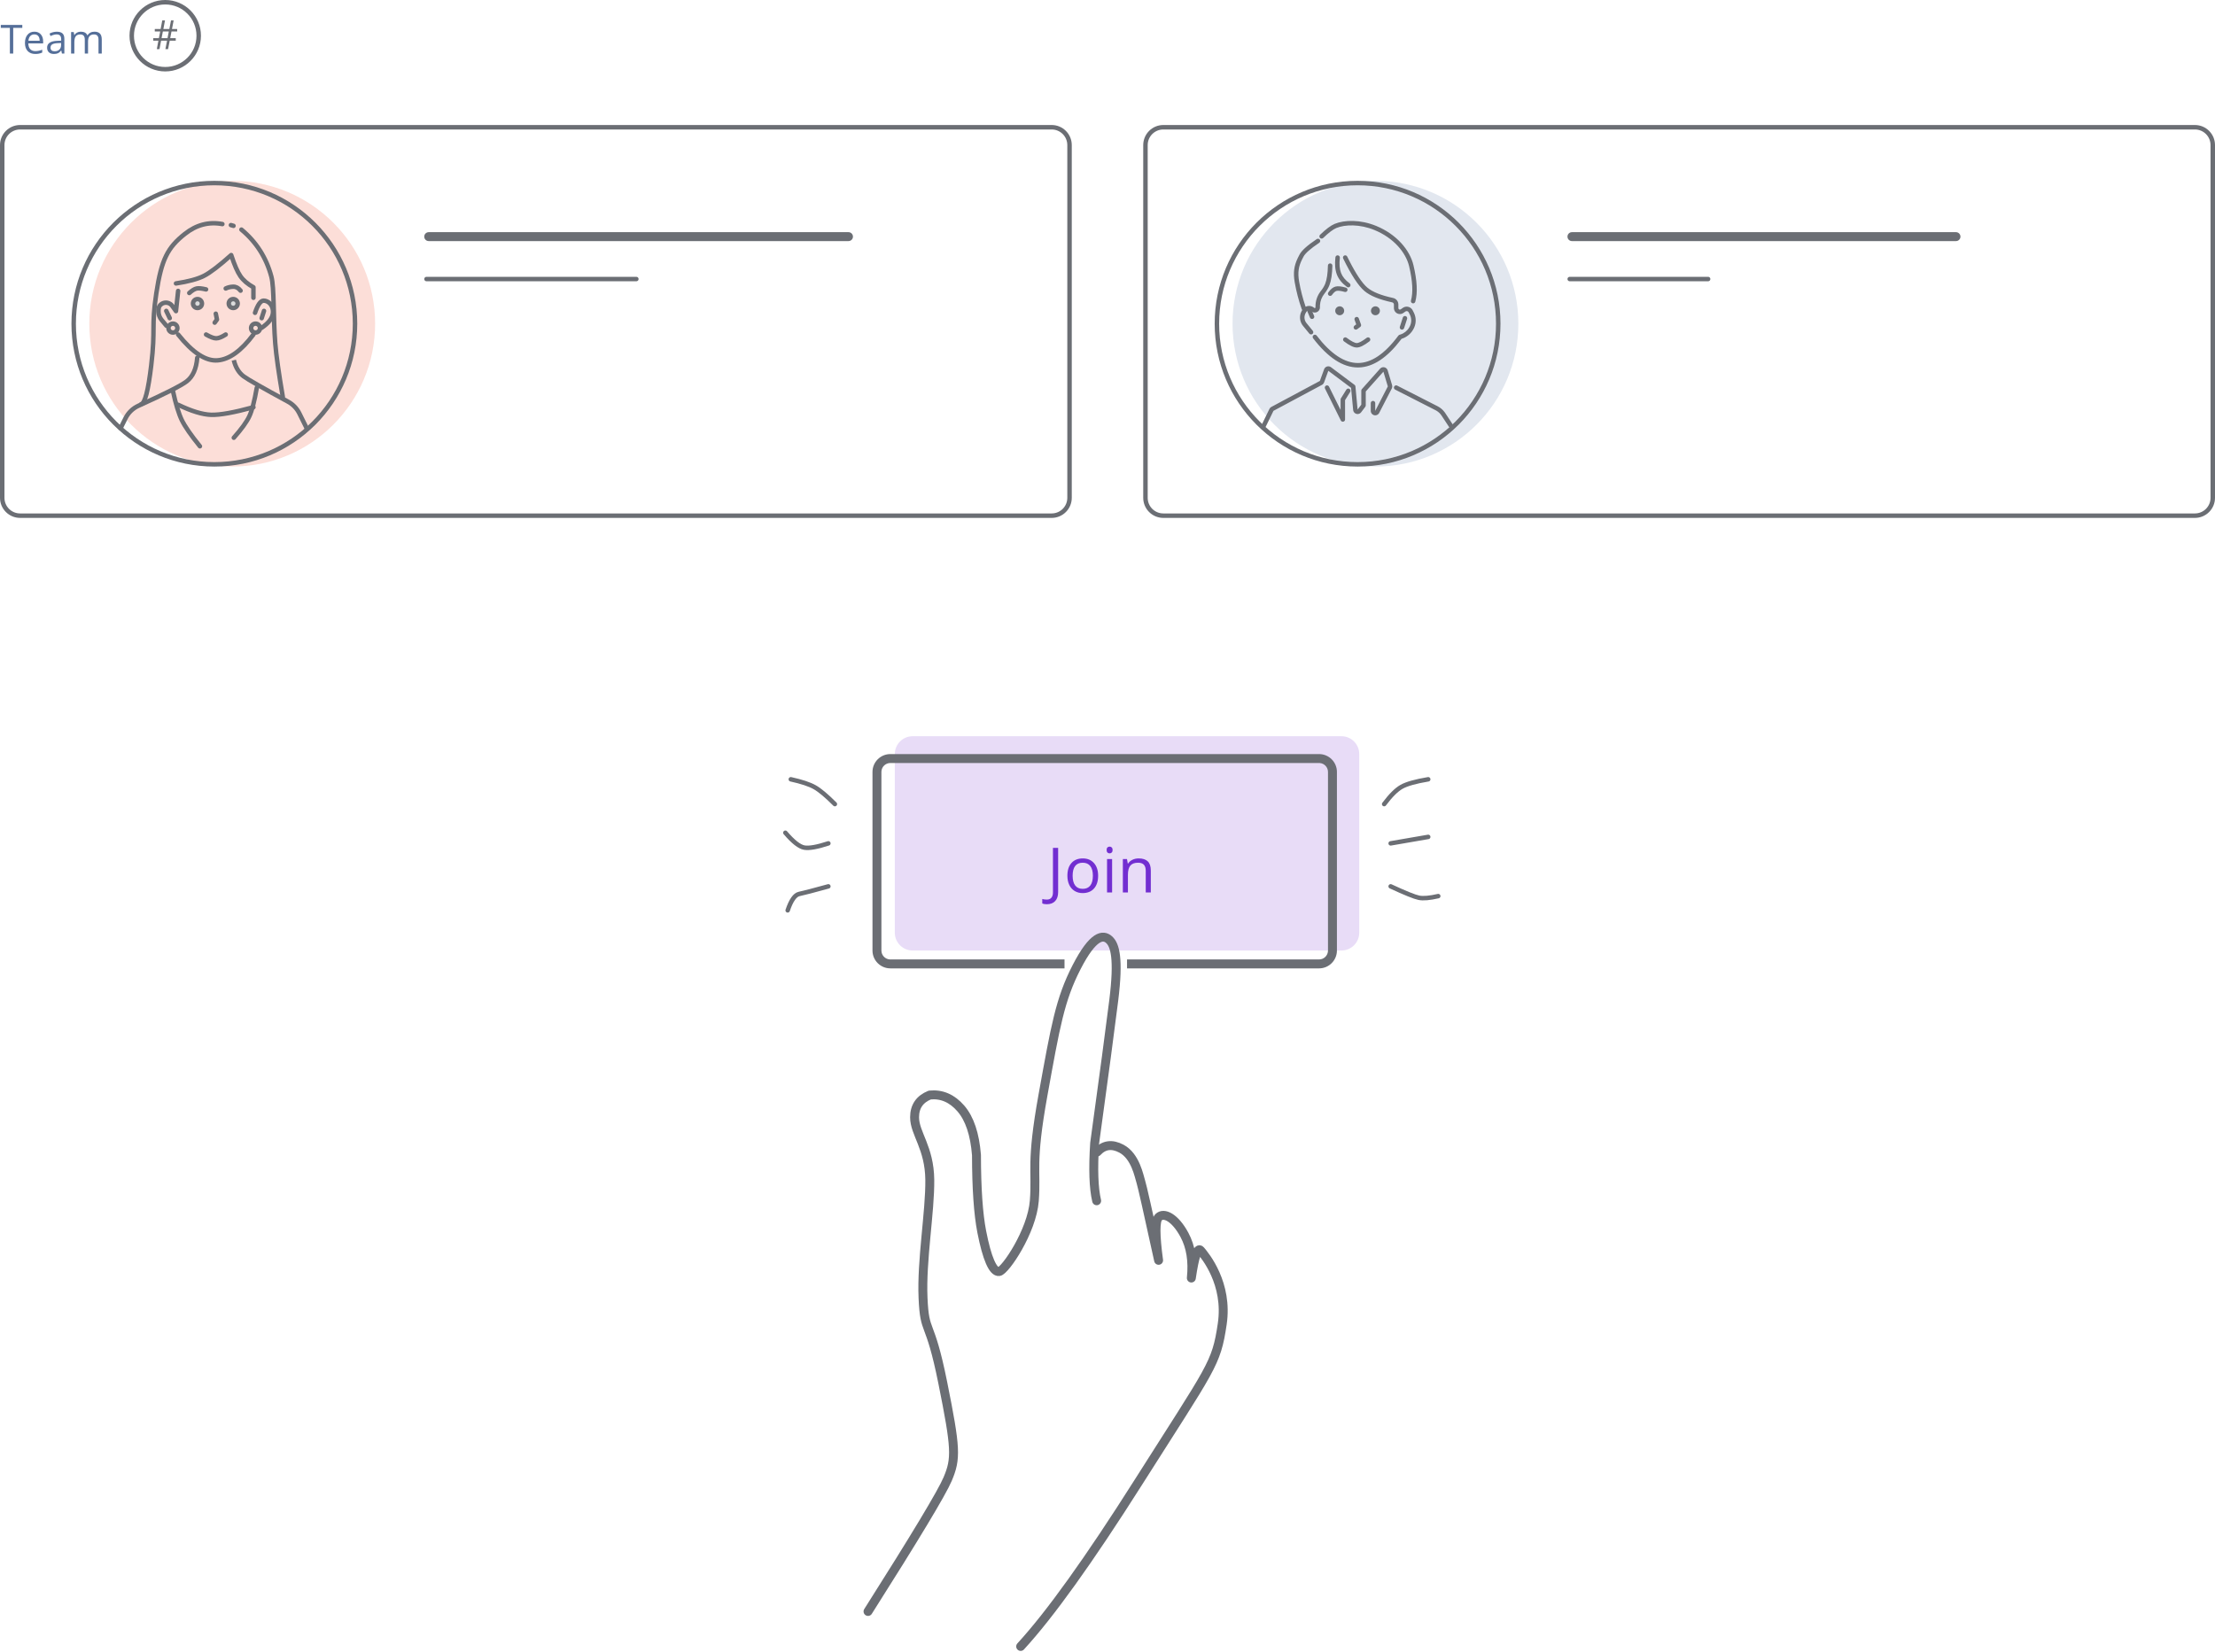 <svg width="496" height="370" viewBox="0 0 496 370" fill="none" xmlns="http://www.w3.org/2000/svg">
<path d="M38.404 7.049L38.114 8.543H39.357V9.11H38.008L37.639 11H37.037L37.406 9.11H36.075L35.714 11H35.117L35.468 9.11H34.317V8.543H35.578L35.877 7.049H34.66V6.491H35.974L36.334 4.575H36.945L36.584 6.491H37.925L38.294 4.575H38.883L38.514 6.491H39.674V7.049H38.404ZM36.18 8.543H37.512L37.802 7.049H36.47L36.18 8.543Z" fill="#6B6E74"/>
<path d="M37 15.5C41.142 15.5 44.5 12.142 44.5 8C44.5 3.858 41.142 0.5 37 0.5C32.858 0.5 29.5 3.858 29.5 8C29.5 12.142 32.858 15.5 37 15.5Z" stroke="#6B6E74"/>
<path d="M2.959 12H2.212V6.239H0.178V5.575H4.994V6.239H2.959V12ZM7.89 12.088C7.178 12.088 6.616 11.871 6.203 11.438C5.792 11.004 5.587 10.402 5.587 9.631C5.587 8.855 5.778 8.238 6.159 7.781C6.542 7.324 7.057 7.096 7.701 7.096C8.305 7.096 8.782 7.295 9.134 7.693C9.485 8.089 9.661 8.612 9.661 9.262V9.724H6.343C6.358 10.289 6.5 10.718 6.77 11.011C7.042 11.304 7.424 11.451 7.917 11.451C8.435 11.451 8.948 11.342 9.455 11.126V11.776C9.197 11.887 8.952 11.966 8.721 12.013C8.492 12.063 8.215 12.088 7.89 12.088ZM7.692 7.707C7.306 7.707 6.997 7.833 6.765 8.084C6.537 8.336 6.402 8.685 6.361 9.13H8.879C8.879 8.67 8.776 8.319 8.571 8.076C8.366 7.83 8.073 7.707 7.692 7.707ZM13.871 12L13.726 11.315H13.691C13.451 11.616 13.21 11.821 12.97 11.93C12.733 12.035 12.435 12.088 12.078 12.088C11.601 12.088 11.226 11.965 10.953 11.719C10.684 11.473 10.549 11.123 10.549 10.668C10.549 9.696 11.327 9.186 12.882 9.139L13.7 9.113V8.814C13.7 8.436 13.618 8.158 13.454 7.979C13.293 7.797 13.033 7.707 12.676 7.707C12.274 7.707 11.82 7.83 11.313 8.076L11.089 7.518C11.327 7.389 11.586 7.288 11.867 7.214C12.151 7.141 12.435 7.104 12.72 7.104C13.294 7.104 13.719 7.232 13.994 7.487C14.273 7.742 14.412 8.15 14.412 8.713V12H13.871ZM12.223 11.486C12.677 11.486 13.033 11.361 13.291 11.112C13.552 10.863 13.682 10.515 13.682 10.066V9.631L12.953 9.662C12.373 9.683 11.954 9.773 11.696 9.935C11.441 10.093 11.313 10.34 11.313 10.677C11.313 10.941 11.393 11.142 11.551 11.279C11.712 11.417 11.936 11.486 12.223 11.486ZM22.058 12V8.867C22.058 8.483 21.976 8.196 21.812 8.005C21.648 7.812 21.393 7.715 21.047 7.715C20.593 7.715 20.258 7.846 20.041 8.106C19.824 8.367 19.716 8.769 19.716 9.311V12H18.986V8.867C18.986 8.483 18.904 8.196 18.74 8.005C18.576 7.812 18.32 7.715 17.971 7.715C17.514 7.715 17.179 7.853 16.965 8.128C16.754 8.401 16.648 8.849 16.648 9.473V12H15.919V7.184H16.512L16.631 7.843H16.666C16.804 7.608 16.997 7.425 17.246 7.293C17.498 7.162 17.779 7.096 18.09 7.096C18.843 7.096 19.335 7.368 19.566 7.913H19.602C19.745 7.661 19.953 7.462 20.226 7.315C20.498 7.169 20.809 7.096 21.157 7.096C21.702 7.096 22.109 7.236 22.379 7.518C22.651 7.796 22.788 8.243 22.788 8.858V12H22.058Z" fill="#556F99"/>
<path d="M491.5 28.5H260.5C258.291 28.5 256.5 30.291 256.5 32.5V111.5C256.5 113.709 258.291 115.5 260.5 115.5H491.5C493.709 115.5 495.5 113.709 495.5 111.5V32.5C495.5 30.291 493.709 28.5 491.5 28.5Z" stroke="#6B6E74"/>
<path d="M438 52H352C351.448 52 351 52.448 351 53C351 53.552 351.448 54 352 54H438C438.552 54 439 53.552 439 53C439 52.448 438.552 52 438 52Z" fill="#6B6E74"/>
<path d="M382.5 62H351.5C351.224 62 351 62.224 351 62.5C351 62.776 351.224 63 351.5 63H382.5C382.776 63 383 62.776 383 62.5C383 62.224 382.776 62 382.5 62Z" fill="#6B6E74"/>
<path d="M308 104.5C325.673 104.5 340 90.173 340 72.5C340 54.827 325.673 40.5 308 40.5C290.327 40.5 276 54.827 276 72.5C276 90.173 290.327 104.5 308 104.5Z" fill="#E2E7EF"/>
<path d="M304 104C321.397 104 335.5 89.897 335.5 72.5C335.5 55.103 321.397 41 304 41C286.603 41 272.5 55.103 272.5 72.5C272.5 89.897 286.603 104 304 104Z" stroke="#6B6E74"/>
<path d="M297.788 82.109C297.849 82.132 297.908 82.16 297.964 82.194L298.045 82.249L303.321 86.201C303.411 86.269 303.475 86.364 303.504 86.472L303.519 86.554L304.004 91.734L304.831 90.64L304.832 87.492C304.832 87.4 304.857 87.31 304.904 87.233L304.958 87.159L309.036 82.581C309.403 82.168 310.035 82.132 310.448 82.499C310.558 82.598 310.645 82.719 310.703 82.855L310.74 82.959L311.73 86.264C311.792 86.471 311.785 86.691 311.713 86.891L311.661 87.009L308.84 92.485C308.587 92.976 307.984 93.169 307.493 92.916C307.197 92.764 306.999 92.476 306.959 92.151L306.951 92.027V90.292C306.951 90.016 307.175 89.792 307.451 89.792C307.697 89.792 307.901 89.969 307.943 90.202L307.951 90.292V92.027L310.772 86.551L309.783 83.246L305.831 87.682L305.832 90.808C305.832 90.89 305.812 90.97 305.774 91.041L305.73 91.11L304.801 92.338C304.632 92.561 304.376 92.704 304.097 92.73C303.586 92.778 303.13 92.433 303.026 91.943L303.008 91.828L302.543 86.868L297.446 83.049L296.494 85.664C296.424 85.856 296.297 86.022 296.131 86.139L296.027 86.203L285.162 92.023L283.45 95.542C283.329 95.79 283.03 95.893 282.781 95.772C282.561 95.665 282.454 95.416 282.518 95.188L282.551 95.104L284.263 91.586C284.337 91.434 284.447 91.305 284.583 91.208L284.69 91.142L295.555 85.322L296.506 82.707C296.695 82.188 297.269 81.92 297.788 82.109ZM312.779 86.336L312.863 86.37L321.925 90.995C322.543 91.31 323.078 91.763 323.49 92.318L323.639 92.531L325.294 95.048C325.446 95.279 325.382 95.589 325.151 95.741C324.946 95.875 324.678 95.84 324.515 95.668L324.459 95.597L322.804 93.08C322.512 92.636 322.124 92.266 321.669 91.995L321.47 91.885L312.408 87.261C312.162 87.135 312.065 86.834 312.19 86.588C312.302 86.369 312.552 86.268 312.779 86.336ZM297.555 86.516L297.603 86.593L300.195 91.82L300.196 89.481C300.196 89.419 300.207 89.358 300.23 89.3L300.271 89.217L301.489 87.261C301.635 87.027 301.943 86.955 302.178 87.101C302.386 87.231 302.466 87.489 302.379 87.709L302.338 87.79L301.195 89.624L301.196 93.954C301.196 94.451 300.564 94.629 300.294 94.253L300.248 94.176L296.707 87.037C296.584 86.79 296.685 86.49 296.932 86.367C297.152 86.258 297.414 86.326 297.555 86.516ZM301.677 57.465L302.061 58.237C303.644 61.366 305.026 63.429 306.18 64.411C307.308 65.371 309.234 66.154 311.952 66.74C312.597 66.879 313.069 67.421 313.129 68.067L313.136 68.207V69.003C313.136 69.072 313.157 69.14 313.197 69.198C313.289 69.329 313.458 69.375 313.601 69.318L313.67 69.281L314.137 68.954C314.194 68.914 314.255 68.877 314.318 68.845C315.013 68.492 315.854 68.733 316.263 69.378L316.334 69.504L316.589 70.004C317.113 71.038 317.151 72.247 316.7 73.306L316.603 73.516L316.567 73.587C316.062 74.602 315.194 75.387 314.14 75.788L313.843 75.89L313.672 76.117C310.627 80.106 307.522 82.184 304.349 82.3L304.069 82.305C300.707 82.305 297.369 80.106 294.041 75.767C293.873 75.547 293.914 75.234 294.133 75.066C294.352 74.897 294.666 74.939 294.834 75.158C297.992 79.275 301.074 81.305 304.069 81.305C307.061 81.305 310.087 79.278 313.137 75.165C313.184 75.101 313.245 75.051 313.314 75.016L313.386 74.986L313.606 74.916C314.437 74.65 315.135 74.084 315.569 73.333L315.707 73.07C316.086 72.31 316.112 71.426 315.786 70.649L315.697 70.457L315.443 69.957C315.318 69.71 315.017 69.612 314.771 69.737L314.71 69.773L314.244 70.1C313.638 70.524 312.802 70.377 312.378 69.771C312.252 69.591 312.172 69.383 312.146 69.166L312.136 69.003V68.207C312.136 67.971 311.971 67.768 311.741 67.718C308.877 67.1 306.809 66.259 305.532 65.173C304.153 64 302.58 61.583 300.779 57.905C300.657 57.657 300.76 57.357 301.008 57.236C301.256 57.114 301.556 57.217 301.677 57.465ZM306.75 75.754C306.918 75.974 306.875 76.288 306.656 76.455C305.455 77.371 304.531 77.838 303.818 77.838C303.107 77.838 302.173 77.373 300.951 76.458C300.729 76.293 300.684 75.979 300.85 75.758C301.015 75.537 301.329 75.492 301.55 75.657C302.609 76.45 303.388 76.838 303.818 76.838C304.247 76.838 305.012 76.452 306.049 75.66C306.269 75.493 306.583 75.535 306.75 75.754ZM295.553 53.684C295.707 53.913 295.645 54.224 295.416 54.378C293.457 55.69 292.276 56.742 291.892 57.479L291.581 58.082C290.806 59.633 290.546 60.995 290.909 63.062C291.247 64.989 291.732 66.869 292.363 68.703C292.876 68.444 293.504 68.447 294.03 68.763C294.128 68.821 294.219 68.889 294.303 68.966C294.369 69.025 294.471 69.021 294.531 68.955C294.549 68.935 294.562 68.911 294.568 68.886L294.573 68.846V68.61C294.573 67.455 294.936 66.332 295.609 65.398L295.769 65.186C296.222 64.617 296.553 64.06 296.764 63.515C297.118 62.601 297.319 61.254 297.357 59.483C297.362 59.207 297.591 58.988 297.867 58.994C298.143 59 298.362 59.228 298.356 59.505C298.316 61.382 298.1 62.836 297.696 63.876C297.447 64.52 297.064 65.164 296.552 65.808C295.971 66.538 295.632 67.429 295.58 68.357L295.573 68.61V68.846C295.573 69.135 295.465 69.414 295.271 69.627C294.87 70.068 294.208 70.13 293.736 69.791L293.63 69.705C293.595 69.673 293.557 69.645 293.516 69.62C293.203 69.433 292.806 69.507 292.582 69.781L292.52 69.869L292.391 70.084C291.989 70.754 292.02 71.591 292.456 72.226L292.556 72.359L293.974 74.093C294.149 74.307 294.118 74.622 293.904 74.797C293.714 74.952 293.444 74.945 293.264 74.791L293.2 74.727L291.782 72.992C291.029 72.072 290.899 70.799 291.432 69.752L291.533 69.57L291.609 69.443C291.562 69.394 291.524 69.334 291.5 69.266C290.811 67.307 290.285 65.297 289.924 63.235C289.542 61.061 289.791 59.534 290.554 57.907L290.686 57.635C290.769 57.469 290.851 57.311 291.005 57.017C291.49 56.087 292.768 54.948 294.859 53.547C295.089 53.393 295.399 53.455 295.553 53.684ZM304.233 71.23L304.271 71.312L304.761 72.655C304.826 72.832 304.784 73.028 304.66 73.163L304.592 73.226L303.916 73.734C303.695 73.9 303.382 73.855 303.216 73.635C303.068 73.438 303.087 73.169 303.248 72.995L303.315 72.934L303.694 72.649L303.332 71.654C303.247 71.424 303.344 71.171 303.548 71.052L303.63 71.013C303.861 70.929 304.113 71.025 304.233 71.23ZM314.762 70.801C314.995 70.877 315.135 71.108 315.104 71.343L315.084 71.431L314.418 73.488C314.333 73.751 314.051 73.895 313.788 73.81C313.555 73.734 313.415 73.503 313.447 73.268L313.467 73.18L314.132 71.123C314.217 70.86 314.499 70.716 314.762 70.801ZM307.996 68.609C308.548 68.609 308.996 69.056 308.996 69.609C308.996 70.161 308.548 70.609 307.996 70.609C307.444 70.609 306.996 70.161 306.996 69.609C306.996 69.056 307.444 68.609 307.996 68.609ZM299.996 68.609C300.548 68.609 300.996 69.056 300.996 69.609C300.996 70.161 300.548 70.609 299.996 70.609C299.444 70.609 298.996 70.161 298.996 69.609C298.996 69.056 299.444 68.609 299.996 68.609ZM308.168 50.602C312.794 52.506 315.71 56.029 316.513 59.404C317.337 62.864 317.479 65.586 316.921 67.583C316.847 67.849 316.571 68.004 316.305 67.93C316.039 67.856 315.884 67.58 315.958 67.314C316.462 65.509 316.329 62.945 315.541 59.635C314.81 56.568 312.11 53.306 307.787 51.527C304.516 50.18 301.209 50.26 299.254 51.066C298.522 51.368 297.528 52.114 296.297 53.303C296.098 53.495 295.781 53.49 295.59 53.291C295.398 53.092 295.403 52.776 295.602 52.584C296.917 51.315 297.999 50.502 298.873 50.141C301.065 49.237 304.645 49.152 308.168 50.602ZM301.388 64.423C301.653 64.499 301.807 64.775 301.731 65.041C301.655 65.306 301.378 65.46 301.113 65.384C300.252 65.138 299.638 65.069 299.304 65.156C298.998 65.235 298.644 65.531 298.265 66.069C298.106 66.294 297.794 66.349 297.568 66.189C297.343 66.03 297.289 65.718 297.448 65.493C297.951 64.779 298.479 64.336 299.054 64.187C299.602 64.046 300.369 64.132 301.388 64.423ZM299.5 57.186L299.591 57.188C299.865 57.219 300.062 57.467 300.031 57.741C299.872 59.138 299.964 60.268 300.296 61.131C300.624 61.982 301.258 62.761 302.211 63.465C302.433 63.63 302.48 63.943 302.316 64.165C302.151 64.387 301.838 64.433 301.616 64.269C300.519 63.457 299.763 62.531 299.363 61.49C298.966 60.46 298.861 59.173 299.037 57.628C299.065 57.385 299.264 57.202 299.5 57.186Z" fill="#6B6E74"/>
<path d="M293.235 69.609L293.803 70.945" stroke="#6B6E74" stroke-linecap="round" stroke-linejoin="round"/>
<path d="M235.5 28.5H4.5C2.291 28.5 0.5 30.291 0.5 32.5V111.5C0.5 113.709 2.291 115.5 4.5 115.5H235.5C237.709 115.5 239.5 113.709 239.5 111.5V32.5C239.5 30.291 237.709 28.5 235.5 28.5Z" stroke="#6B6E74"/>
<path d="M52 104.5C69.673 104.5 84 90.173 84 72.5C84 54.827 69.673 40.5 52 40.5C34.327 40.5 20 54.827 20 72.5C20 90.173 34.327 104.5 52 104.5Z" fill="#FCDED8"/>
<path d="M48 104C65.397 104 79.5 89.897 79.5 72.5C79.5 55.103 65.397 41 48 41C30.603 41 16.5 55.103 16.5 72.5C16.5 89.897 30.603 104 48 104Z" stroke="#6B6E74"/>
<path d="M57.224 74.484C57.776 74.484 58.224 74.036 58.224 73.484C58.224 72.932 57.776 72.484 57.224 72.484C56.672 72.484 56.224 72.932 56.224 73.484C56.224 74.036 56.672 74.484 57.224 74.484Z" stroke="#6B6E74"/>
<path d="M38.724 74.484C39.276 74.484 39.724 74.036 39.724 73.484C39.724 72.932 39.276 72.484 38.724 72.484C38.172 72.484 37.724 72.932 37.724 73.484C37.724 74.036 38.172 74.484 38.724 74.484Z" stroke="#6B6E74"/>
<path d="M52.224 68.984C52.776 68.984 53.224 68.536 53.224 67.984C53.224 67.432 52.776 66.984 52.224 66.984C51.672 66.984 51.224 67.432 51.224 67.984C51.224 68.536 51.672 68.984 52.224 68.984Z" fill="#DADBDC" stroke="#6B6E74"/>
<path d="M44.224 68.984C44.776 68.984 45.224 68.536 45.224 67.984C45.224 67.432 44.776 66.984 44.224 66.984C43.672 66.984 43.224 67.432 43.224 67.984C43.224 68.536 43.672 68.984 44.224 68.984Z" fill="#DADBDC" stroke="#6B6E74"/>
<path d="M27 95.902L28.119 93.662C28.736 92.426 29.761 91.442 31.02 90.874C36.966 88.192 40.561 86.373 41.806 85.416C43.18 84.359 43.967 82.599 44.166 80.136" stroke="#6B6E74" stroke-linecap="round" stroke-linejoin="round"/>
<path d="M68.674 95.902L67.03 92.586C66.48 91.477 65.601 90.565 64.513 89.976C58.864 86.915 55.55 85.023 54.569 84.3C53.496 83.508 52.758 82.302 52.357 80.681" stroke="#6B6E74"/>
<path d="M38.709 87.513C39.348 90.467 40.017 92.661 40.715 94.096C41.414 95.531 42.764 97.485 44.768 99.959" stroke="#6B6E74" stroke-linecap="round" stroke-linejoin="round"/>
<path d="M52.357 98.047C54.1 96.085 55.265 94.467 55.852 93.192C56.438 91.918 56.988 89.812 57.499 86.876" stroke="#6B6E74" stroke-linecap="round" stroke-linejoin="round"/>
<path d="M39.89 90.66C42.87 92.097 45.333 92.847 47.278 92.91C49.222 92.973 52.38 92.406 56.751 91.209" stroke="#6B6E74" stroke-linecap="round" stroke-linejoin="round"/>
<path d="M39.89 74.927C43.133 78.99 46.074 80.918 48.711 80.71C51.348 80.502 54.028 78.575 56.751 74.927" stroke="#6B6E74" stroke-linecap="round" stroke-linejoin="round"/>
<path d="M54.062 51.424C57.399 54.204 59.634 57.716 60.767 61.959C61.441 64.481 61.163 70.996 61.635 76.894C61.85 79.578 62.413 83.577 63.326 88.889" stroke="#6B6E74" stroke-linecap="round" stroke-linejoin="round"/>
<path d="M31.621 90.52C32.442 90.362 33.189 87.478 33.86 81.867C34.867 73.451 33.843 73.369 35.002 65.71C36.161 58.051 37.547 55.443 41.399 52.387C43.968 50.35 46.766 49.617 49.795 50.188" stroke="#6B6E74" stroke-linecap="round" stroke-linejoin="round"/>
<path d="M39.405 63.485C42.206 63.059 44.301 62.489 45.688 61.776C47.075 61.063 49.104 59.513 51.774 57.128C52.489 59.322 53.174 60.894 53.829 61.844C54.484 62.794 55.458 63.628 56.75 64.345V66.695" stroke="#6B6E74" stroke-linecap="round" stroke-linejoin="round"/>
<path d="M42.383 65.626C43.022 65.053 43.57 64.717 44.029 64.619C44.487 64.521 45.193 64.589 46.145 64.822" stroke="#6B6E74" stroke-linecap="round" stroke-linejoin="round"/>
<path d="M50.546 64.611C51.037 64.367 51.594 64.236 52.216 64.216C52.839 64.196 53.39 64.491 53.87 65.101" stroke="#6B6E74" stroke-linecap="round" stroke-linejoin="round"/>
<path d="M48.321 70.26L48.584 71.566L48.078 72.265" stroke="#6B6E74" stroke-linecap="round" stroke-linejoin="round"/>
<path d="M46.145 74.927C47.12 75.493 47.875 75.777 48.411 75.777C48.947 75.777 49.659 75.493 50.546 74.927" stroke="#6B6E74" stroke-linecap="round" stroke-linejoin="round"/>
<path d="M37.26 72.946L36.185 71.657C35.755 71.142 35.511 70.497 35.49 69.826C35.472 69.217 35.548 68.788 35.719 68.539C36.264 67.748 37.346 67.549 38.137 68.093C38.303 68.207 38.448 68.349 38.565 68.513L39.405 69.687L39.89 65.158" stroke="#6B6E74" stroke-linecap="round" stroke-linejoin="round"/>
<path d="M57.106 70.063C57.718 68.247 58.362 67.339 59.041 67.339C60.058 67.339 61.246 68.331 61.121 70.063C61.038 71.217 60.197 72.336 58.598 73.421" stroke="#6B6E74" stroke-linecap="round" stroke-linejoin="round"/>
<path d="M59.118 69.636L58.598 71.263" stroke="#6B6E74" stroke-linecap="round" stroke-linejoin="round"/>
<path d="M37.231 69.636L38.009 71.263" stroke="#6B6E74" stroke-linecap="round" stroke-linejoin="round"/>
<path d="M51.709 50.416L52.291 50.584" stroke="#6B6E74" stroke-linecap="round" stroke-linejoin="round"/>
<path d="M190 52H96C95.448 52 95 52.448 95 53C95 53.552 95.448 54 96 54H190C190.552 54 191 53.552 191 53C191 52.448 190.552 52 190 52Z" fill="#6B6E74"/>
<path d="M142.5 62H95.5C95.224 62 95 62.224 95 62.5C95 62.776 95.224 63 95.5 63H142.5C142.776 63 143 62.776 143 62.5C143 62.224 142.776 62 142.5 62Z" fill="#6B6E74"/>
<path d="M300.374 164.898H204.374C202.164 164.898 200.374 166.689 200.374 168.898V208.898C200.374 211.107 202.164 212.898 204.374 212.898H300.374C302.583 212.898 304.374 211.107 304.374 208.898V168.898C304.374 166.689 302.583 164.898 300.374 164.898Z" fill="#E8DCF7"/>
<path d="M295.374 214.898C296.428 214.898 297.292 214.082 297.368 213.047L297.374 212.898V172.898C297.374 171.844 296.558 170.98 295.523 170.903L295.374 170.898H199.374C198.319 170.898 197.455 171.714 197.379 172.749L197.374 172.898V212.898C197.374 213.952 198.189 214.816 199.224 214.892L199.374 214.898H238.374V216.898H199.374C197.164 216.898 195.374 215.107 195.374 212.898V172.898C195.374 170.689 197.164 168.898 199.374 168.898H295.374C297.583 168.898 299.374 170.689 299.374 172.898V212.898C299.374 215.107 297.583 216.898 295.374 216.898H252.374V214.898H295.374Z" fill="#6B6E74"/>
<path d="M234.403 202.53C233.975 202.53 233.638 202.468 233.392 202.345V201.354C233.715 201.445 234.052 201.491 234.403 201.491C234.854 201.491 235.196 201.354 235.429 201.081C235.666 200.807 235.784 200.413 235.784 199.898V189.904H236.946V199.802C236.946 200.668 236.728 201.338 236.29 201.812C235.853 202.291 235.224 202.53 234.403 202.53ZM245.901 196.145C245.901 197.366 245.594 198.321 244.979 199.009C244.363 199.693 243.513 200.035 242.429 200.035C241.759 200.035 241.164 199.877 240.645 199.563C240.125 199.249 239.724 198.797 239.441 198.209C239.159 197.622 239.018 196.933 239.018 196.145C239.018 194.924 239.323 193.973 239.934 193.294C240.544 192.611 241.392 192.269 242.477 192.269C243.525 192.269 244.356 192.618 244.972 193.315C245.591 194.012 245.901 194.956 245.901 196.145ZM240.193 196.145C240.193 197.102 240.385 197.831 240.768 198.333C241.15 198.834 241.713 199.084 242.456 199.084C243.199 199.084 243.762 198.836 244.145 198.339C244.532 197.838 244.726 197.107 244.726 196.145C244.726 195.193 244.532 194.47 244.145 193.978C243.762 193.481 243.194 193.233 242.442 193.233C241.7 193.233 241.139 193.477 240.761 193.964C240.382 194.452 240.193 195.179 240.193 196.145ZM249.032 199.898H247.897V192.406H249.032V199.898ZM247.802 190.375C247.802 190.116 247.866 189.927 247.993 189.808C248.121 189.685 248.28 189.624 248.472 189.624C248.654 189.624 248.811 189.685 248.943 189.808C249.076 189.931 249.142 190.12 249.142 190.375C249.142 190.631 249.076 190.822 248.943 190.95C248.811 191.073 248.654 191.134 248.472 191.134C248.28 191.134 248.121 191.073 247.993 190.95C247.866 190.822 247.802 190.631 247.802 190.375ZM256.565 199.898V195.051C256.565 194.441 256.426 193.985 256.148 193.684C255.87 193.383 255.435 193.233 254.843 193.233C254.059 193.233 253.485 193.445 253.12 193.869C252.756 194.292 252.573 194.992 252.573 195.967V199.898H251.438V192.406H252.361L252.546 193.431H252.601C252.833 193.062 253.159 192.777 253.578 192.577C253.997 192.372 254.465 192.269 254.979 192.269C255.882 192.269 256.561 192.488 257.017 192.925C257.472 193.358 257.7 194.053 257.7 195.01V199.898H256.565Z" fill="#722ED1"/>
<path d="M194.374 360.935C204.967 344.234 210.911 334.35 212.207 331.282C214.15 326.681 214.075 324.451 211.111 309.697C208.148 294.943 207.058 299.136 206.693 290.693C206.329 282.251 208.284 271.445 208.205 264.237C208.127 257.029 204.799 253.868 204.799 250.255C204.799 247.846 205.934 246.182 208.205 245.264C210.876 245.002 213.193 246.005 215.158 248.273C217.122 250.54 218.29 254.022 218.661 258.717C218.673 266.175 219.066 271.893 219.839 275.872C220.998 281.84 222.361 284.995 223.729 284.802C225.096 284.609 231.081 275.82 231.611 268.948C232.14 262.077 230.763 260.695 233.554 245.264C236.346 229.833 237.35 223.884 241.075 216.631C244.801 209.377 247.027 209.28 248.348 210.46C249.669 211.64 250.573 214.624 249.398 224.066C248.615 230.36 247.19 241.019 245.124 256.043C244.749 261.815 244.898 266.117 245.57 268.948" stroke="#6B6E74" stroke-width="2" stroke-linecap="round" stroke-linejoin="round"/>
<path d="M228.556 368.769C235.102 361.651 243.874 349.413 254.873 332.054C271.371 306.016 272.34 305.652 273.691 296.56C275.042 287.468 269.842 281.239 268.85 280.071C268.188 279.293 267.496 281.354 266.773 286.254C267.17 282.462 266.656 279.243 265.232 276.596C263.095 272.627 260.602 271.495 259.442 272.635C258.669 273.395 258.669 276.612 259.442 282.288C257.059 271.369 255.735 265.507 255.468 264.703C255.069 263.497 254.294 258.965 251.118 257.279C249 256.155 247.191 256.404 245.69 258.024" stroke="#6B6E74" stroke-width="2" stroke-linecap="round" stroke-linejoin="round"/>
<path d="M309.952 180.102C311.405 178.164 312.705 176.872 313.85 176.228C314.995 175.583 316.985 175.022 319.818 174.546" stroke="#6B6E74" stroke-linecap="round" stroke-linejoin="round"/>
<path d="M311.409 188.898L319.818 187.447" stroke="#6B6E74" stroke-linecap="round" stroke-linejoin="round"/>
<path d="M311.409 198.527C314.657 200.031 316.761 200.882 317.724 201.079C318.686 201.277 320.132 201.154 322.061 200.711" stroke="#6B6E74" stroke-linecap="round" stroke-linejoin="round"/>
<path d="M186.952 180.102C185.072 178.218 183.56 176.954 182.415 176.309C181.27 175.664 179.493 175.076 177.085 174.546" stroke="#6B6E74" stroke-linecap="round" stroke-linejoin="round"/>
<path d="M185.494 188.898C182.993 189.72 181.196 190.037 180.105 189.848C179.014 189.66 177.6 188.55 175.864 186.519" stroke="#6B6E74" stroke-linecap="round" stroke-linejoin="round"/>
<path d="M185.494 198.527C182.104 199.463 179.927 200.029 178.965 200.227C178.003 200.424 177.143 201.648 176.384 203.901" stroke="#6B6E74" stroke-linecap="round" stroke-linejoin="round"/>
</svg>

